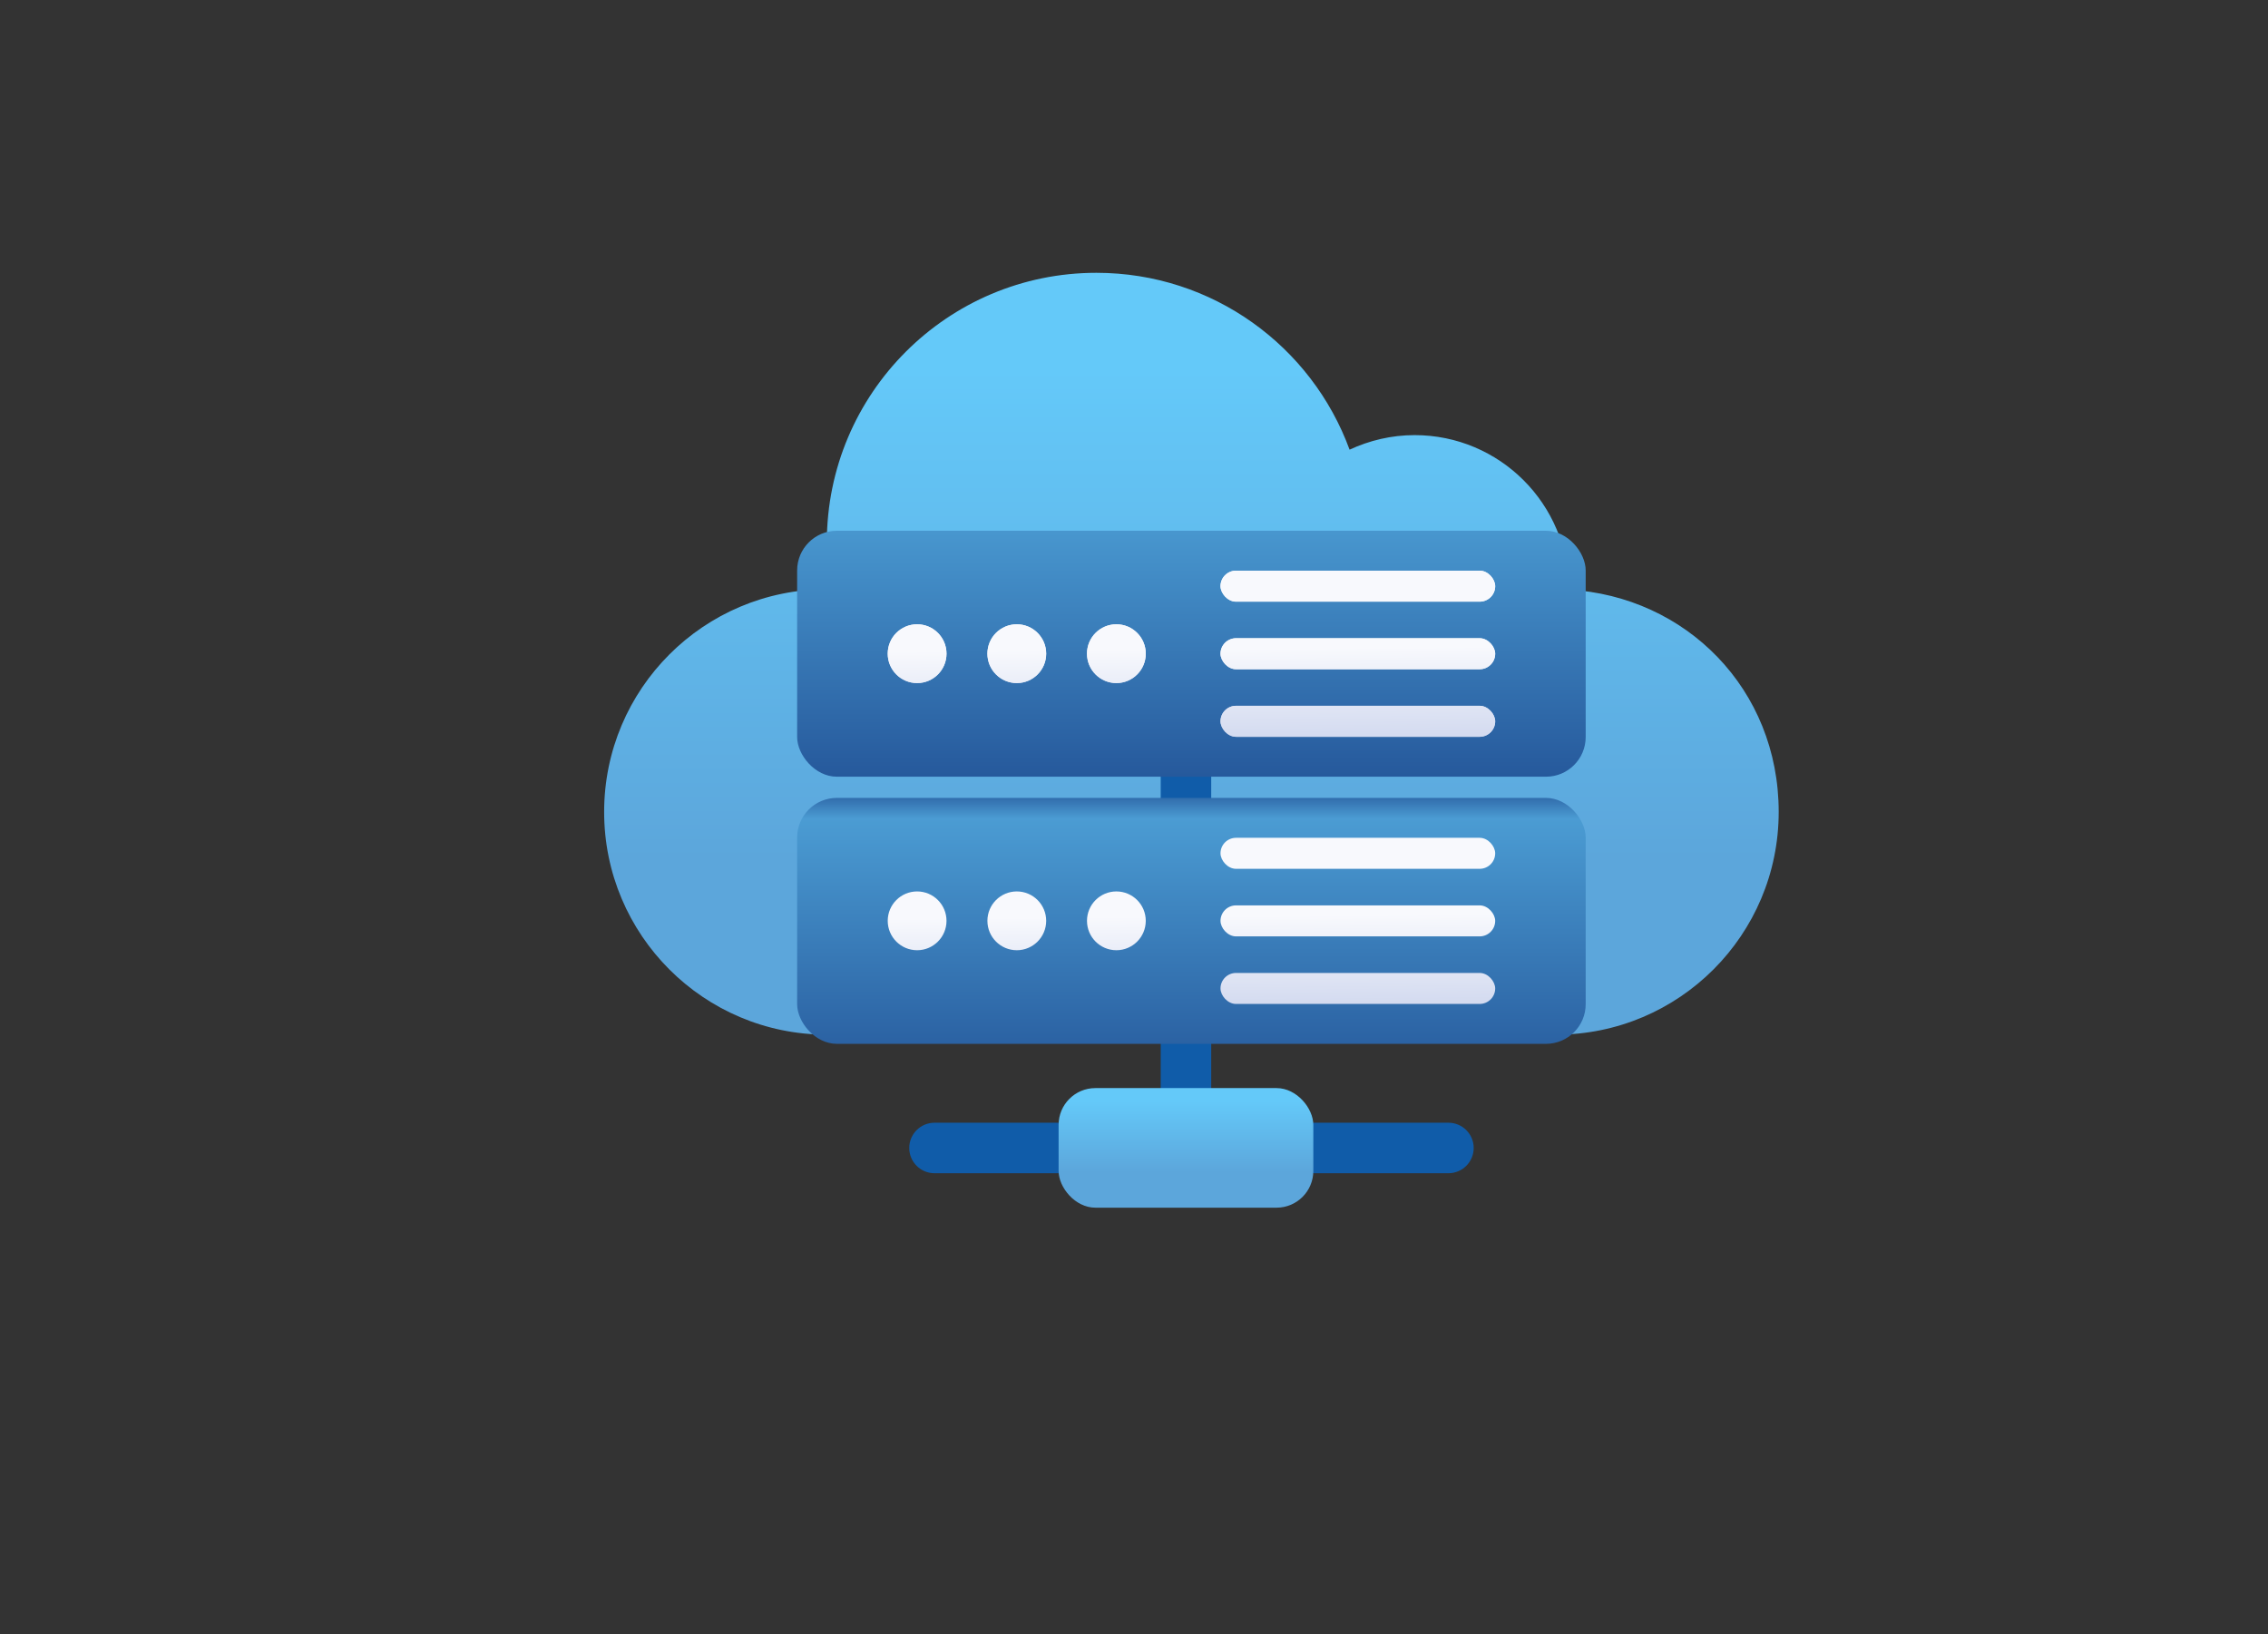 <?xml version="1.0" encoding="UTF-8"?>
<svg id="Layer_1" data-name="Layer 1" xmlns="http://www.w3.org/2000/svg" xmlns:xlink="http://www.w3.org/1999/xlink" viewBox="0 0 224.57 161.78">
  <rect x="0" y="0" width="224.57" height="161.78" fill="#333333" stroke="none"/>
  <defs>
    <style>
      .cls-1 {
        fill: url(#linear-gradient);
      }

      .cls-2 {
        fill: #105ca9;
      }

      .cls-3 {
        fill: url(#linear-gradient-8);
      }

      .cls-4 {
        fill: url(#linear-gradient-9);
      }

      .cls-5 {
        fill: url(#linear-gradient-3);
      }

      .cls-6 {
        fill: url(#linear-gradient-4);
      }

      .cls-7 {
        fill: url(#linear-gradient-2);
      }

      .cls-8 {
        fill: url(#linear-gradient-6);
      }

      .cls-9 {
        fill: url(#linear-gradient-7);
      }

      .cls-10 {
        fill: url(#linear-gradient-5);
      }

      .cls-11 {
        fill: url(#linear-gradient-14);
      }

      .cls-12 {
        fill: url(#linear-gradient-18);
      }

      .cls-13 {
        fill: url(#linear-gradient-22);
      }

      .cls-14 {
        fill: url(#linear-gradient-20);
      }

      .cls-15 {
        fill: url(#linear-gradient-21);
      }

      .cls-16 {
        fill: url(#linear-gradient-15);
      }

      .cls-17 {
        fill: url(#linear-gradient-19);
      }

      .cls-18 {
        fill: url(#linear-gradient-16);
      }

      .cls-19 {
        fill: url(#linear-gradient-17);
      }

      .cls-20 {
        fill: url(#linear-gradient-13);
      }

      .cls-21 {
        fill: url(#linear-gradient-12);
      }

      .cls-22 {
        fill: url(#linear-gradient-10);
      }

      .cls-23 {
        fill: url(#linear-gradient-11);
      }
    </style>
    <linearGradient id="linear-gradient" x1="117.98" y1="113.77" x2="117.98" y2="36.49" gradientUnits="userSpaceOnUse">
      <stop offset=".37" stop-color="#5ca6db"/>
      <stop offset="1" stop-color="#64c9f9"/>
    </linearGradient>
    <linearGradient id="linear-gradient-2" x1="117.43" y1="120.18" x2="117.43" y2="109.02" xlink:href="#linear-gradient"/>
    <linearGradient id="linear-gradient-3" x1="117.98" y1="77.63" x2="117.98" y2="50.4" gradientUnits="userSpaceOnUse">
      <stop offset="0" stop-color="#25579a"/>
      <stop offset="1" stop-color="#4b9cd3"/>
    </linearGradient>
    <linearGradient id="linear-gradient-4" x1="90.7" y1="51.7" x2="90.89" y2="75.02" gradientUnits="userSpaceOnUse">
      <stop offset=".53" stop-color="#f8f9fd"/>
      <stop offset="1" stop-color="#c9d2ec"/>
    </linearGradient>
    <linearGradient id="linear-gradient-5" x1="100.57" y1="51.62" x2="100.76" y2="74.93" xlink:href="#linear-gradient-4"/>
    <linearGradient id="linear-gradient-6" x1="110.43" y1="51.54" x2="110.63" y2="74.85" xlink:href="#linear-gradient-4"/>
    <linearGradient id="linear-gradient-7" x1="134.4" y1="51.34" x2="134.59" y2="74.65" xlink:href="#linear-gradient-4"/>
    <linearGradient id="linear-gradient-8" x1="134.34" y1="51.34" x2="134.54" y2="74.65" xlink:href="#linear-gradient-4"/>
    <linearGradient id="linear-gradient-9" x1="134.28" y1="51.34" x2="134.48" y2="74.65" xlink:href="#linear-gradient-4"/>
    <linearGradient id="linear-gradient-10" x1="117.98" y1="107.59" x2="117.98" y2="78.42" gradientUnits="userSpaceOnUse">
      <stop offset="0" stop-color="#25579a"/>
      <stop offset=".91" stop-color="#4b9cd3"/>
      <stop offset="1" stop-color="#2a5fa1"/>
    </linearGradient>
    <linearGradient id="linear-gradient-11" x1="90.7" y1="78.27" x2="90.9" y2="102.17" xlink:href="#linear-gradient-4"/>
    <linearGradient id="linear-gradient-12" x1="100.57" y1="78.19" x2="100.76" y2="102.09" xlink:href="#linear-gradient-4"/>
    <linearGradient id="linear-gradient-13" x1="110.44" y1="78.11" x2="110.63" y2="102.01" xlink:href="#linear-gradient-4"/>
    <linearGradient id="linear-gradient-14" x1="134.4" y1="77.92" x2="134.6" y2="101.82" xlink:href="#linear-gradient-4"/>
    <linearGradient id="linear-gradient-15" x1="134.34" y1="77.92" x2="134.54" y2="101.82" xlink:href="#linear-gradient-4"/>
    <linearGradient id="linear-gradient-16" x1="134.29" y1="77.92" x2="134.49" y2="101.82" xlink:href="#linear-gradient-4"/>
    <linearGradient id="linear-gradient-17" x1="90.7" y1="51.82" x2="90.9" y2="75.72" xlink:href="#linear-gradient-4"/>
    <linearGradient id="linear-gradient-18" x1="100.57" y1="51.74" x2="100.76" y2="75.64" xlink:href="#linear-gradient-4"/>
    <linearGradient id="linear-gradient-19" x1="110.44" y1="51.66" x2="110.63" y2="75.56" xlink:href="#linear-gradient-4"/>
    <linearGradient id="linear-gradient-20" x1="134.4" y1="51.46" x2="134.6" y2="75.36" xlink:href="#linear-gradient-4"/>
    <linearGradient id="linear-gradient-21" x1="134.34" y1="51.46" x2="134.54" y2="75.36" xlink:href="#linear-gradient-4"/>
    <linearGradient id="linear-gradient-22" x1="134.29" y1="51.46" x2="134.49" y2="75.37" xlink:href="#linear-gradient-4"/>
  </defs>
  <path class="cls-1" d="M155.33,58.38s0-.03,0-.04c0-8.43-6.83-15.26-15.26-15.26-2.3,0-4.48,.53-6.44,1.44-3.74-10.22-13.55-17.51-25.07-17.51-14.74,0-26.69,11.95-26.69,26.69,0,1.59,.15,3.14,.41,4.65-.14,0-.27-.01-.41-.01-12.18,0-22.05,9.87-22.05,22.05s9.87,22.05,22.05,22.05h72.2c12.18,0,22.05-9.87,22.05-22.05s-9.2-21.36-20.79-22.01Z"/>
  <g>
    <path class="cls-2" d="M143.42,116.16h-50.89c-1.38,0-2.5-1.12-2.5-2.5s1.12-2.5,2.5-2.5h50.89c1.38,0,2.5,1.12,2.5,2.5s-1.12,2.5-2.5,2.5Z"/>
    <path class="cls-2" d="M117.43,116.16c-1.38,0-2.5-1.12-2.5-2.5V62.77c0-1.38,1.12-2.5,2.5-2.5s2.5,1.12,2.5,2.5v50.88c0,1.38-1.12,2.5-2.5,2.5Z"/>
    <rect class="cls-7" x="104.82" y="107.73" width="25.22" height="11.84" rx="3.64" ry="3.64"/>
  </g>
  <rect class="cls-5" x="78.93" y="52.55" width="78.08" height="24.35" rx="3.93" ry="3.93"/>
  <g>
    <circle class="cls-6" cx="90.81" cy="64.72" r="2.91"/>
    <circle class="cls-10" cx="100.68" cy="64.72" r="2.91"/>
    <circle class="cls-8" cx="110.54" cy="64.72" r="2.91"/>
    <rect class="cls-9" x="120.85" y="56.5" width="27.2" height="3.07" rx="1.54" ry="1.54"/>
    <rect class="cls-3" x="120.85" y="63.19" width="27.2" height="3.07" rx="1.54" ry="1.54"/>
    <rect class="cls-4" x="120.85" y="69.88" width="27.2" height="3.07" rx="1.54" ry="1.54"/>
  </g>
  <rect class="cls-22" x="78.93" y="79" width="78.08" height="24.35" rx="3.93" ry="3.93"/>
  <g>
    <circle class="cls-23" cx="90.81" cy="91.17" r="2.91"/>
    <circle class="cls-21" cx="100.68" cy="91.17" r="2.91"/>
    <circle class="cls-20" cx="110.54" cy="91.17" r="2.91"/>
    <rect class="cls-11" x="120.85" y="82.95" width="27.2" height="3.07" rx="1.54" ry="1.54"/>
    <rect class="cls-16" x="120.85" y="89.64" width="27.2" height="3.07" rx="1.54" ry="1.54"/>
    <rect class="cls-18" x="120.85" y="96.33" width="27.2" height="3.07" rx="1.54" ry="1.54"/>
  </g>
  <g>
    <circle class="cls-19" cx="90.81" cy="64.72" r="2.91"/>
    <circle class="cls-12" cx="100.68" cy="64.72" r="2.91"/>
    <circle class="cls-17" cx="110.54" cy="64.72" r="2.91"/>
    <rect class="cls-14" x="120.85" y="56.5" width="27.2" height="3.07" rx="1.54" ry="1.54"/>
    <rect class="cls-15" x="120.85" y="63.19" width="27.2" height="3.07" rx="1.54" ry="1.54"/>
    <rect class="cls-13" x="120.85" y="69.88" width="27.2" height="3.07" rx="1.54" ry="1.54"/>
  </g>
</svg>